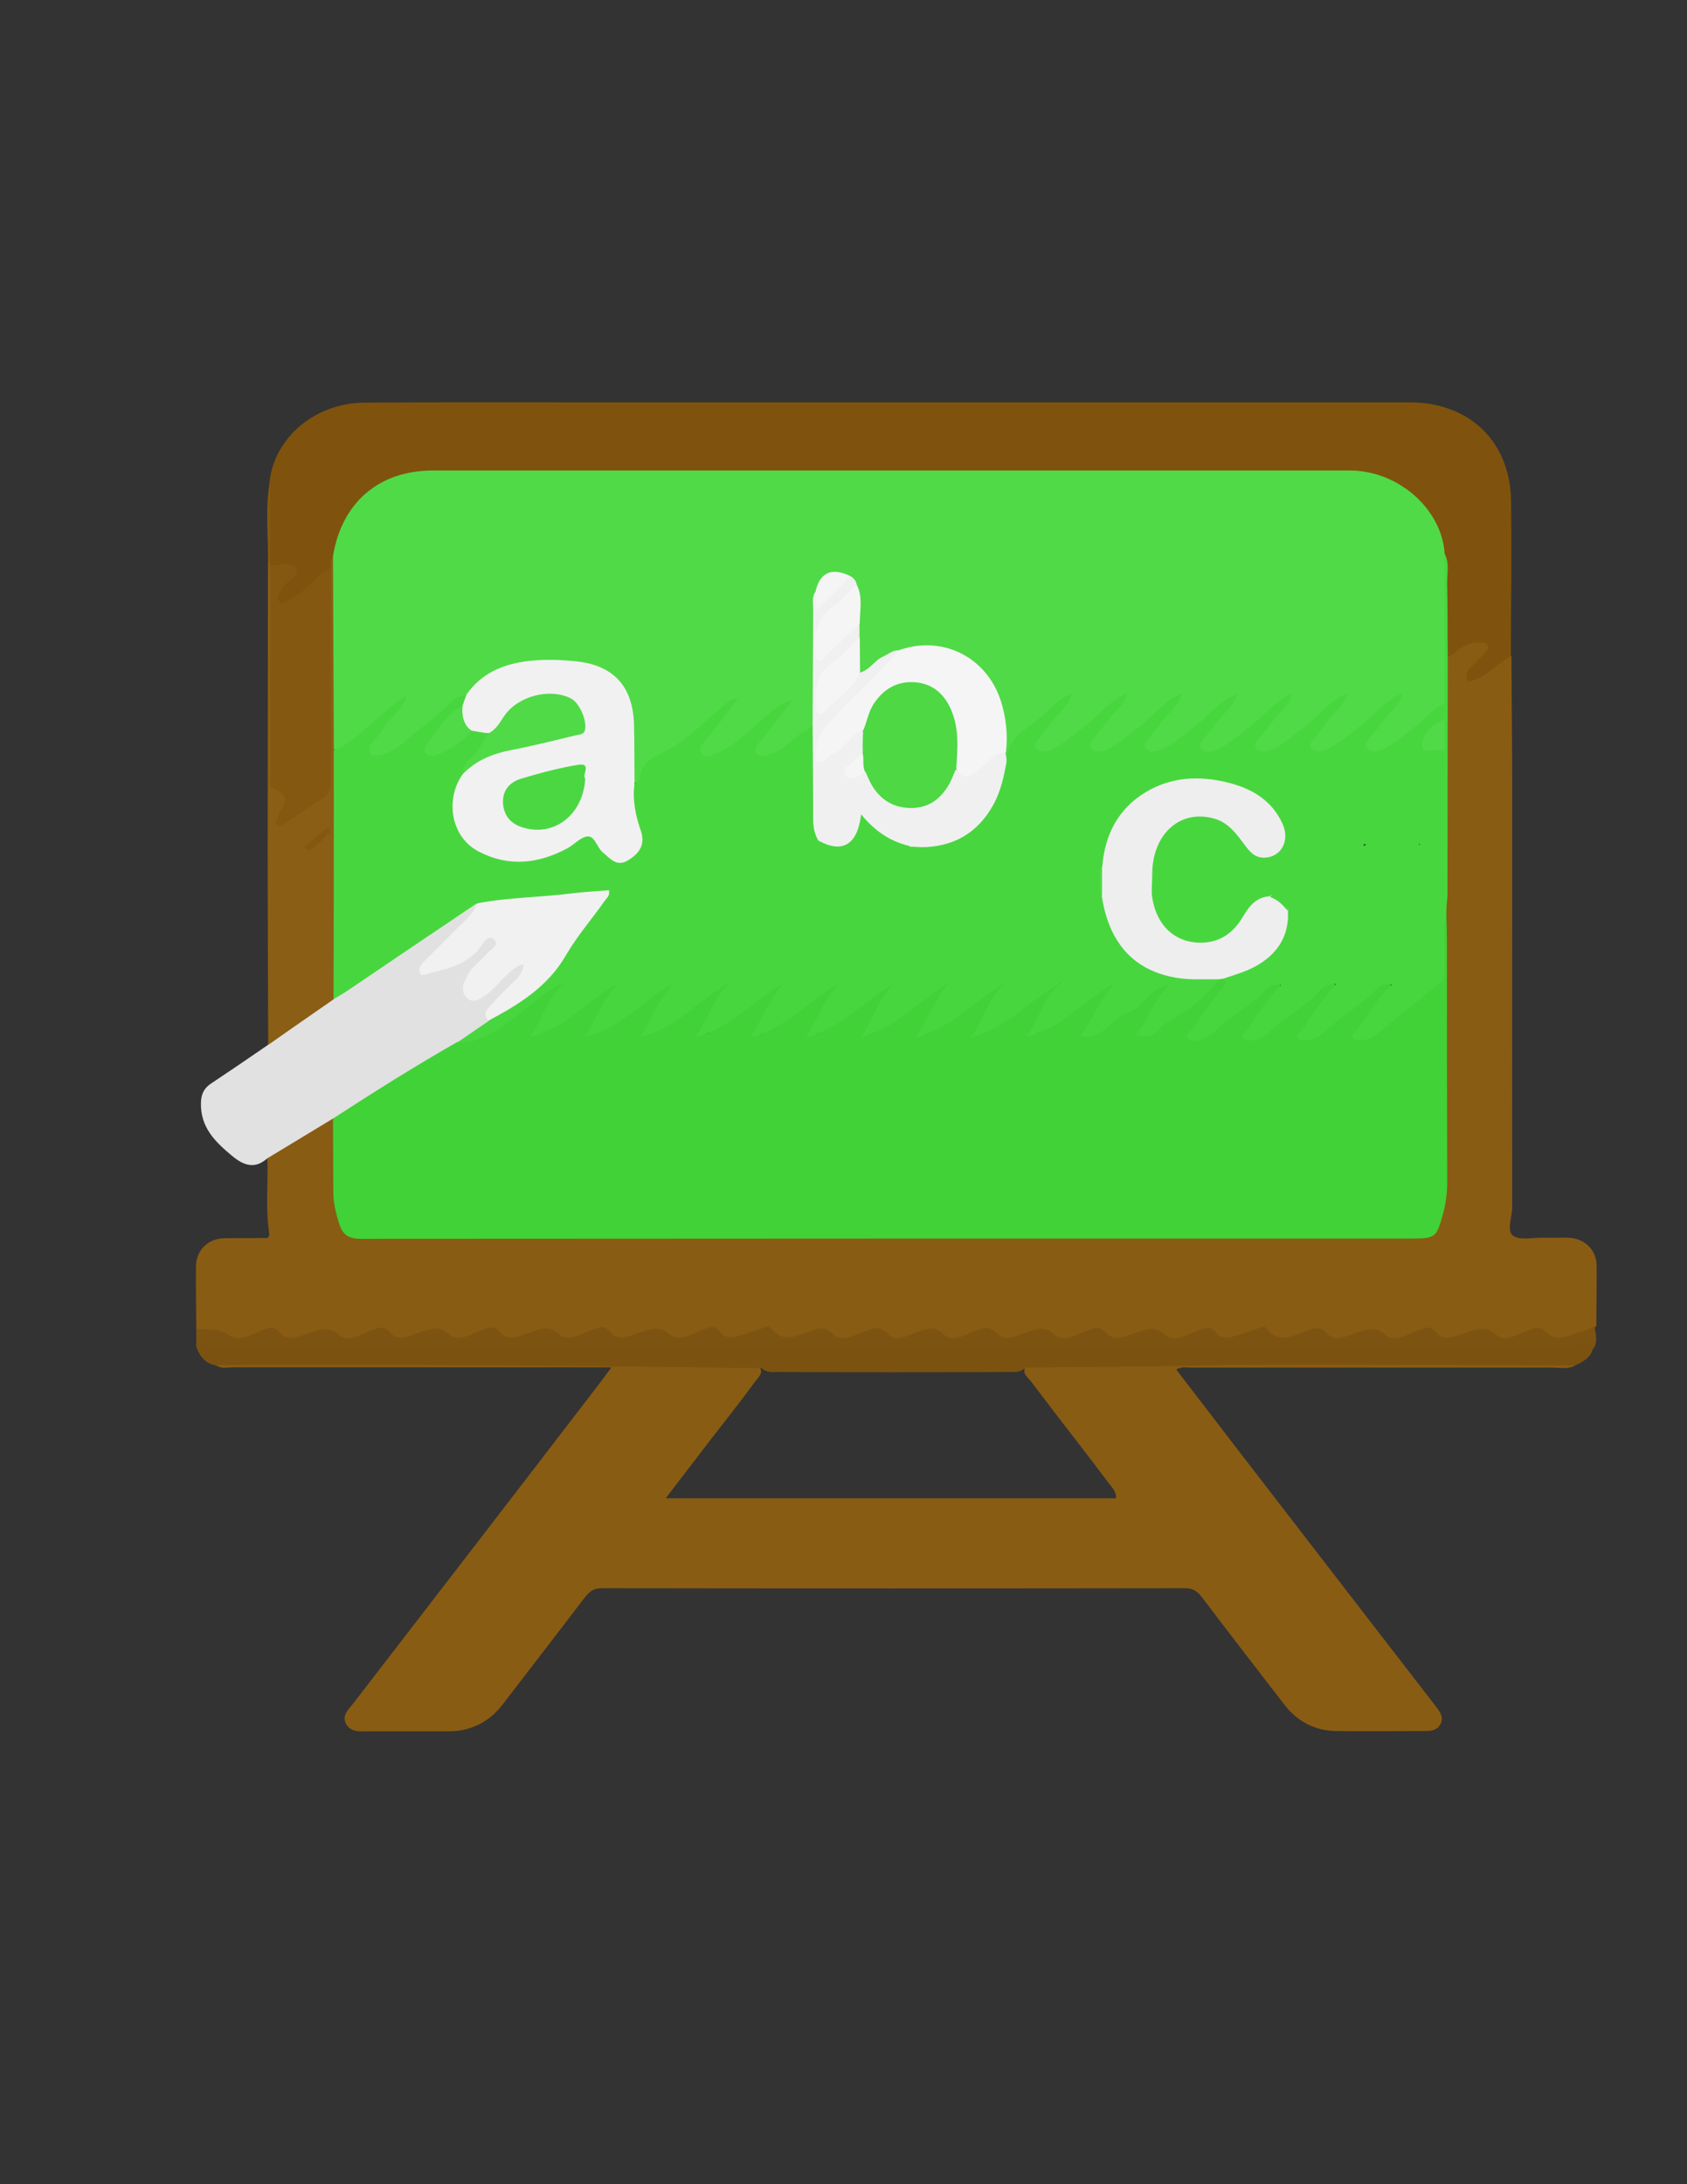 <?xml version="1.0" encoding="utf-8"?>
<!-- Generator: Adobe Illustrator 19.0.0, SVG Export Plug-In . SVG Version: 6.00 Build 0)  -->
<svg version="1.1" id="Calque_1" xmlns="http://www.w3.org/2000/svg" xmlns:xlink="http://www.w3.org/1999/xlink" x="0px" y="0px"
	 viewBox="0 0 612 792" style="enable-background:new 0 0 612 792;" xml:space="preserve">
<rect x="0" y="0" width="612" height="792" fill="#333333" stroke="none"/>
<style type="text/css">
	.st0{fill:#895C13;}
	.st1{fill:#7F530D;}
	.st2{fill:#E0E1E0;}
	.st3{fill:#7B5210;}
	.st4{fill:#7D5312;}
	.st5{fill:#8B5E15;}
	.st6{fill:#855811;}
	.st7{fill:#40D237;}
	.st8{fill:#48D63F;}
	.st9{fill:#50DA47;}
	.st10{fill:#F1F1F1;}
	.st11{fill:#EEEEEE;}
	.st12{fill:#F0F0F0;}
	.st13{fill:#F5F5F5;}
	.st14{fill:#4BD742;}
	.st15{fill:#4DD844;}
</style>
<g>
	<path class="st0" d="M71.2,482c0-7.6-0.2-15.3-0.1-22.9c0.1-5.8,4.3-9.9,10.1-10.1c4.6-0.1,9.3,0,13.9-0.1c1.4,0,2.9,0.5,2.5-2.2
		c-1.3-8.9-0.3-17.9-0.6-26.8c0.3-1.6,1.6-2.5,2.8-3.3c5.5-3.4,10.9-6.9,16.6-10.1c2-1.1,4.3-2.6,5.7,0.9c1,7.6,0.3,15.3,0.5,23
		c0.1,3.9,0.5,7.6,1.7,11.3c1.1,3.6,3.3,5.6,7.3,5.5c1.8,0,3.7,0,5.5,0c124,0,248,0,371.9,0c10.6,0,11.7-0.9,13.7-11.4
		c0.4-2.1,0.7-4.3,0.7-6.5c-0.1-32.8,0.2-65.7,0.1-98.5c0.3-30.4-0.2-60.8,0.3-91.2c2.2-4.9,6.5-6.9,11.4-7.8
		c1.9-0.4,4.2-0.5,5.3,1.7c0.9,2-0.5,3.4-1.7,4.8c-1.7,2-3.9,3.5-5.3,6.9c3.9-1.1,6.4-2.8,8.8-4.8c1.7-1.4,3.2-3.6,6-2.6
		c0.1,17.5,0.3,34.9,0.3,52.4c0,49.1-0.1,98.2,0,147.4c0,3.6-2.1,8.6,0.2,10.4c2.4,1.9,7.3,0.7,11.1,0.8c3,0.1,6-0.1,9,0
		c5.8,0.2,10.2,4.2,10.3,10c0.1,7.3-0.1,14.6-0.1,22c-5.5,5.1-12.3,6.3-18.6,3c-2.1-1.1-3.8-0.6-5.7,0c-5.1,1.7-10.1,3.6-15.1-0.4
		c-1.6-1.3-3.5,0-5.2,0.5c-4.9,1.6-9.8,3.4-14.7-0.5c-1.8-1.4-3.8,0.1-5.7,0.6c-4.8,1.5-9.5,3.2-14.2-0.6c-1.8-1.5-3.8,0-5.7,0.6
		c-4.8,1.5-9.6,3.3-14.2-0.5c-1.5-1.2-3.2-0.4-4.8,0.2c-5.2,1.7-10.4,3.8-15.6-0.3c-1.4-1.2-3.2,0-4.8,0.5
		c-5.1,1.7-10.1,3.6-15.1-0.4c-1.5-1.2-3.2-0.1-4.8,0.4c-5.1,1.7-10.1,3.7-15.2-0.4c-1.6-1.3-3.5,0-5.2,0.5
		c-4.9,1.6-9.8,3.4-14.7-0.5c-1.8-1.5-3.8,0-5.7,0.6c-4.8,1.5-9.6,3.2-14.2-0.6c-1.5-1.2-3.2-0.3-4.8,0.2
		c-5.2,1.8-10.4,3.8-15.6-0.4c-1.3-1-2.9-0.1-4.3,0.3c-5.2,1.7-10.4,3.9-15.6-0.3c-1.5-1.2-3.2-0.1-4.8,0.4
		c-5.1,1.6-10.1,3.7-15.1-0.4c-1.6-1.3-3.5,0-5.2,0.5c-4.9,1.6-9.8,3.5-14.7-0.5c-1.8-1.5-3.8,0-5.7,0.6c-4.8,1.5-9.6,3.3-14.2-0.6
		c-1.5-1.2-3.2-0.3-4.8,0.2c-5.2,1.7-10.4,3.8-15.6-0.4c-1.4-1.2-3.2,0-4.8,0.5c-5.1,1.7-10.1,3.6-15.1-0.4c-1.6-1.3-3.5,0-5.2,0.6
		c-4.9,1.6-9.8,3.4-14.7-0.5c-1.6-1.3-3.5,0-5.2,0.5c-4.9,1.6-9.9,3.5-14.7-0.5c-1.3-1.1-2.9-0.4-4.3,0.1
		c-5.4,1.8-10.7,4.1-16.1-0.3c-1.3-1-2.9-0.1-4.3,0.4c-5.2,1.7-10.4,3.9-15.6-0.3c-1.4-1.2-3.2,0-4.8,0.5
		c-5.1,1.6-10.1,3.7-15.1-0.4c-1.6-1.3-3.5,0-5.2,0.5c-4.9,1.5-9.9,3.6-14.6-0.5c-1.3-1.1-2.9-0.4-4.3,0.1
		c-5.4,1.8-10.7,4.1-16.1-0.2c-1.6-1.3-3.5,0.2-5.2,0.7c-5,1.6-9.8,3.2-14.7-0.5C77,482,73.5,484.3,71.2,482z"/>
	<path class="st0" d="M571.3,495.2c-2.7,1.4-5.6,0.7-8.3,0.7c-43.7,0-87.3,0-131,0c-1.6,0-3.3-0.5-5.3,0.7
		c7.5,9.7,14.8,19.3,22.2,28.9c23.8,30.9,47.6,61.7,71.4,92.5c1.6,2.1,3.7,4.3,2.3,7.1c-1.4,2.8-4.4,2.6-7.1,2.6
		c-10.2,0-20.3,0.1-30.5,0c-7.8-0.1-14.2-3.3-19-9.5c-10.1-13.1-20.2-26.1-30.1-39.2c-1.7-2.2-3.3-3.1-6.2-3.1
		c-70.5,0.1-141,0.1-211.5,0c-3,0-4.5,1.4-6.1,3.4c-9.9,13-19.9,25.9-29.8,38.8c-5,6.5-11.7,9.7-19.8,9.7c-9.7,0-19.3,0-29,0
		c-3,0-6.3,0.4-8-2.8c-1.6-3.1,1.1-5.3,2.7-7.4c29.7-38.5,59.4-77,89-115.6c1.4-1.8,2.7-3.6,4.6-6.2c-2.4,0-4,0-5.6,0
		c-44,0-88,0-132,0c-1.9,0-4,0.6-5.8-0.7c1.7-2.1,4.2-1.8,6.5-1.8c44.1-0.1,88.2-0.6,132.3,0.2c17.1,0.3,34.3,0.4,51.4,0.7
		c2,0,4-0.1,5.9,0.6c3.3,2.4,0.7,4.5-0.6,6.2c-5.3,7.3-10.9,14.3-16.4,21.4c-5,6.6-10.1,13.1-16,20.9c55.3,0,109.3,0,163.4,0
		c0-2.8-1.6-4-2.6-5.4c-9.3-12.4-18.9-24.5-28.2-36.9c-1.2-1.6-4.2-3.5-1.3-6.2c1.9-0.8,3.9-0.7,5.9-0.7c61.3-1.3,122.6-1,183.9-1
		C565.7,493.4,568.9,492.7,571.3,495.2z"/>
	<path class="st1" d="M548.1,238c-5.4,2.7-9.1,8.2-15.6,9.2c-1.1-2.3-0.2-4.1,1.5-5.7c1.7-1.6,3.3-3.3,4.9-4.9
		c0.7-0.7,1.3-1.6,0.8-2.6c-0.5-1.1-1.6-0.9-2.6-1c-3.2-0.4-5.8,1.2-8.3,2.8c-1.2,0.8-2.1,2.2-3.8,2.2c-1.8-1.7-1.4-4-1.4-6.1
		c-0.1-8.1,0-16.2,0-24.3c0-2.2,0-4.3-0.7-6.4c-3.6-18.3-16.2-28.7-34.8-28.7c-109.3,0-218.7,0.2-328-0.2
		c-18.4-0.1-33.7,9.9-37.8,28.6c-0.5,1.6-1,3.2-1.6,4.7c-4.6,4.8-9.4,9.4-15.2,12.8c-1.6,0.9-3.4,1.9-5.1,0.2
		c-1.7-1.7-0.3-3.4,0.4-5.1c1-2.5,4.9-4,4.2-6.3c-0.7-2.4-4.6-0.3-6.7-1.8c-0.4-0.3-0.7-0.7-0.9-1.2c0-0.6,0-1.1,0-1.7
		c0.3-9.3-0.5-18.6,0.4-27.9c1.8-16,16.6-28.5,34.4-28.6c28-0.2,56-0.1,83.9-0.1c98.4,0,196.9,0,295.3,0c21.9,0,36.8,14.5,36.8,36.5
		C548.4,201.1,548.2,219.5,548.1,238z"/>
	<path class="st2" d="M120.8,405.6c-7.9,4.8-15.9,9.6-23.8,14.4c-4.4,3.9-8.3,2.8-12.6-0.7c-6.3-5.2-11.8-10.5-11.5-19.6
		c0.1-3.2,1.3-5.3,3.8-6.9c6.9-4.6,13.7-9.2,20.5-13.9c0.7-2,2.4-3.1,4-4.2c6.6-4.3,12.9-9.1,19.5-13.4c15.5-10.2,30.5-21,46-31.2
		c1.8-1.2,3.5-3.3,6.2-2.3c1.1,2.8-1,4.3-2.5,6c-4.2,4.5-8.7,8.7-13,13.1c-1.3,1.3-2.7,2.4-3.7,4.9c6.5-1.2,12.4-1.9,16.9-6.6
		c1.7-1.8,3.4-3.7,5.5-5.1c1.2-0.8,2.5-1.2,3.7-0.1c1.4,1.2,0.9,2.7,0,4.1c-1.5,2.2-3.6,3.9-5.4,5.8c-1.9,1.9-3.7,3.9-4.6,6.5
		c-0.6,1.6-0.9,3.3,0.8,4.5c1.5,1.1,2.9,0.2,4.2-0.5c1.4-0.9,2.7-2,3.8-3.2c1.8-1.7,3.4-3.7,5.4-5.2c1.7-1.4,4-4.2,5.8-2.4
		c2.4,2.3-0.3,4.8-2,6.8c-2.3,2.6-4.9,5-7.3,7.5c-1.8,1.8-3.2,3.8-3.1,6.6c-2.6,4.4-7.5,5.7-11.3,8.6c-13.7,8-26.9,16.7-40.6,24.9
		C124.2,404.6,122.8,405.9,120.8,405.6z"/>
	<path class="st3" d="M276.2,496.1c-0.2,0-0.3,0-0.5,0c-64.8-0.9-129.7-1.4-194.6-1.1c-0.8,0-1.7,0.1-2.5,0.2
		c-4.2-0.7-6.3-3.5-7.5-7.2c1.2-2.3,3.3-2.1,5.2-1.6c4.3,1.1,8.6,1,12.9,1c135.1,0,270.2,0,405.3,0c20.2,0,40.3-0.1,60.5,0
		c6,0,12,0.2,17.9-1.1c2-0.4,5.4-1.7,5,2.8c-1,3.4-3.8,4.8-6.7,6.1c-9.7-0.1-19.3-0.2-29-0.2c-37,0-74-0.6-110.9,0.2
		c-19.8,0.5-39.6,0.4-59.3,0.7c-1.7,1.8-3.9,1.6-6.1,1.6c-27.9,0.1-55.8,0.1-83.6,0C280.2,497.6,278,497.7,276.2,496.1z"/>
	<path class="st4" d="M578,489.1c-0.6-2.9-2.4-2.1-4.2-1.5c-4.2,1.4-8.5,1.5-12.8,1.5c-157.9,0-315.9,0-473.8,0
		c-4.2,0-8.4,0.4-12.2-1.6c-1.4-0.7-2.6-0.1-3.8,0.5c0-2,0-4,0-6c4.1,0.2,7.9-0.6,11.9,2.2c3.7,2.6,8.3-0.5,12.3-2
		c2.4-0.9,3.9-1.5,6,1c3.1,3.7,7.2,1.2,10.7,0.2c3.9-1.1,6.9-2.9,11,0.7c3.4,2.9,8.2-0.5,12.2-1.9c2.3-0.8,3.9-1.6,6,0.8
		c3.3,3.9,7.5,1.2,11.1,0.1c3.7-1.1,6.6-2.7,10.6,0.8c3.4,3,8.2-0.4,12.2-1.8c2.6-0.9,4.2-1.4,6.4,1.1c3.2,3.5,7.2,0.9,10.7-0.1
		c3.7-1,6.5-3,10.6,0.7c3.3,3.1,8.2-0.4,12.2-1.7c2.5-0.9,4.2-1.7,6.4,1c2.9,3.5,6.9,1.2,10.2,0.2c4-1.2,7.1-3,11.5,0.7
		c3.3,2.7,8.2-0.5,12.2-2c2.4-0.9,4.1-1.5,6,1.1c1.3,1.9,3.7,2.1,5.9,1.5c3-0.9,6-1.9,9-2.9c1.1-0.4,2.5-1.3,3.2-0.3
		c4.4,6,9.6,2.8,14.4,1.3c3.1-1,5.1-2.1,8.2,1c3.4,3.4,7.9,0.2,11.7-1c3.1-1,5.2-2.3,8.2,0.9c3.2,3.4,7.6,0.4,11.2-0.8
		c3.4-1.1,5.8-2.1,9.1,1c3.4,3.2,8,0,11.8-1.3c3-1,5-1.9,7.7,1.1c2.9,3.2,6.9,0.6,10.3-0.4c3.7-1.1,6.5-2.9,10.6,0.8
		c3.4,3.1,8.2-0.4,12.2-1.7c2.6-0.9,4.1-1.5,6.4,1c3.4,3.7,7.5,0.8,11.2-0.2c3.5-1,6.3-2.7,10.1,0.9c3.4,3.1,8.2-0.3,12.2-1.6
		c2.5-0.8,4.4-2,6.4,0.9c1.3,1.9,3.7,2.1,5.9,1.4c3-0.9,6-1.9,9-2.9c1.1-0.4,2.5-1.3,3.2-0.3c4.8,6.5,10.3,2.4,15.3,0.8
		c2.8-0.8,4.5-1.5,6.8,1.2c3,3.3,6.9,0.9,10.3-0.1c3.9-1.2,6.9-2.9,11,0.7c3.4,2.9,8.2-0.5,12.2-1.9c2.3-0.8,4-1.7,6,0.9
		c2.7,3.6,6.5,1.4,9.7,0.6c4.2-1.1,7.7-3.8,12.5,0.5c2.9,2.6,7.9-0.5,11.7-2c2.6-1,4.1-1.2,6.4,1.1c3.7,3.7,8.1,0.6,12.2-0.3
		c1.7-0.4,3.4-1.3,5.1-2C578.8,483.7,579.8,486.5,578,489.1z"/>
	<path class="st5" d="M121.1,362.3c-7.9,5.5-15.9,11-23.8,16.6c-0.1-24.1-0.2-48.3-0.2-72.4c0-34.1,0.1-68.3,0.1-102.4
		c0.3-0.4,0.5-0.5,0.8,0c0,0.3,0,0.7,0,1c1.9,2.3,1.5,5,1.5,7.7c0,21.8,0,43.6,0,65.4c0,3.5,0.4,6.5,3.5,8.8
		c3.7,2.8,0.2,6.1-0.3,10.3c5.6-3.3,10.5-6.3,14.6-10.3c1.8-1.7,1.2-4.4,1.2-6.7c0-22,0-44,0-65.9c0-2.8-0.3-5.7,1.5-8.2
		c0.1-1.4-0.4-2.9,0.8-4c1.9,1.6,1.8,3.8,1.8,5.9c0,21.3,0.2,42.7-0.1,64c0.3,28.2,0.1,56.4,0.1,84.7
		C122.6,358.7,122.3,360.6,121.1,362.3z"/>
	<path class="st6" d="M98,204c-0.3,0-0.5,0-0.8,0c0.2-9.7-1.1-19.5,0.7-29.2C97.9,184.5,98,194.3,98,204z"/>
	<path class="st7" d="M120.8,405.6c14.8-9.6,29.7-19,45-27.7c11.3-2.1,19.6-9.5,28.2-16.2c2.1-1.6,4-3.5,6.2-5.1
		c1.4-0.9,3-2.2,4.5-0.7c1.5,1.5,0.2,3.4-1,4.4c-4.4,3.8-6.2,9.3-9.2,14c1.1,0.7,2.2,0.3,2.8-0.4c5.9-5.4,13.8-8.2,19.1-14.4
		c1.2-1.4,2.7-2.4,4.4-3.3c1.3-0.7,2.9-1.5,4.1-0.1c1,1.2,0.2,2.8-0.7,3.6c-4.4,4-6.7,9.4-9.5,14.7c1,0.7,2.1,0.2,2.8-0.5
		c5.7-5.4,13.5-8,18.7-14.1c1.5-1.8,3.5-3.1,5.6-4.1c1-0.4,2-0.6,2.8,0.2c1.1,1,0.4,2.1,0,3.2c-0.2,0.5-0.4,0.9-0.8,1.2
		c-4.6,3.7-6.2,9.3-9.2,14c1.1,0.7,2.2,0.3,2.8-0.3c5.9-5.4,13.8-8.2,19.1-14.4c1.2-1.4,2.7-2.4,4.4-3.3c1.3-0.7,2.9-1.5,4.1,0
		c1,1.2,0.2,2.8-0.7,3.6c-4.5,4-6.6,9.5-9.6,14.6c1.1,0.8,2.3,0.2,3-0.5c5.8-5.3,13.5-8,18.7-14.1c1.1-1.3,2.5-2.3,3.9-3.1
		c1.4-0.9,3.2-2.1,4.5-0.7c1.6,1.7,0.1,3.7-1.2,4.7c-4.5,3.6-5.8,9.3-9.1,13.7c1.2,0.8,2.4,0.2,3.1-0.5c5.8-5.3,13.5-8.1,18.7-14.1
		c1.3-1.5,3-2.7,4.7-3.6c1.2-0.6,2.6-1.3,3.7-0.2c1.4,1.4,0.4,3.1-0.6,4c-4.6,4.1-6.5,9.8-9.8,14.7c1.3,0.4,2.5,0,3.3-0.7
		c5.6-5.2,13.2-7.9,18.3-13.8c1.5-1.8,3.4-3.2,5.6-4.2c1.1-0.5,2.3-0.9,3.3,0.1c1.1,1,0.3,2.2-0.1,3.2c-0.2,0.5-0.4,0.9-0.8,1.2
		c-4.6,3.7-6.1,9.3-9.3,13.9c1.2,0.7,2.2,0.3,2.8-0.3c5.8-5.3,13.5-8,18.7-14.1c1.2-1.4,2.7-2.5,4.3-3.4c1.4-0.8,3.2-1.9,4.5-0.3
		c1.1,1.4,0.1,3.1-1,4c-4.4,3.8-6.3,9.2-9.3,14.1c1.2,0.9,2.3,0.2,3-0.5c5.9-5.4,13.8-8.2,19-14.5c1.4-1.6,3.3-2.9,5.3-3.7
		c1-0.4,2-0.5,2.8,0.3c0.8,0.8,0.3,1.9,0,2.8c-0.3,0.6-0.6,1.3-1.1,1.7c-4.7,3.6-6,9.4-9.3,13.9c1.5,0.5,2.6,0.1,3.4-0.7
		c5.8-5.3,13.4-8.2,18.7-14.1c2-2.2,5.3-5.9,7.8-3.5c2.9,2.8-1.5,5.3-3.5,7.4c-3.1,3.2-3.3,7.9-6.7,10.9c1.6,0.6,2.8,0.2,3.6-0.6
		c5.8-5.3,13.5-8,18.7-14.1c1.5-1.8,3.5-3.1,5.7-4c1-0.4,2-0.5,2.8,0.3c0.8,0.8,0.3,1.9,0,2.8c-0.2,0.5-0.4,1-0.8,1.3
		c-4.7,3.8-6.4,9.6-9.6,14.4c1.2,0.6,2.4,0.1,3.2-0.6c5.8-5.3,13.5-8,18.7-14.1c1.2-1.4,2.7-2.5,4.4-3.2c1.2-0.5,2.6-1.4,3.6,0.1
		c0.9,1.3,0.5,2.8-0.5,3.6c-4.4,3.8-6.2,9.3-9,14.4c10-5.3,19-12.1,27.2-20c0.7-0.3,1.4-0.4,2.1-0.3c3.6,2.8,0.4,5-1.1,6.5
		c-4.1,4.2-6.5,9.6-10.5,14.4c3.3,0.8,5.3-0.5,7.1-2.2c5.7-5.4,12.8-8.9,18.2-14.8c1.5-1.6,4.1-3.8,6-1.9c2,2-0.4,4.4-2,5.9
		c-3.8,3.6-5.5,8.7-9.4,13c3.3,0.6,5.4-0.5,7.2-2.2c5.7-5.4,12.8-8.9,18.2-14.8c1.5-1.6,4.3-3.8,6-2c2.2,2.2-0.6,4.6-2.2,6.3
		c-3.7,3.7-5.5,8.5-8.9,12.6c3,1,5-0.3,6.7-1.9c5.6-5.5,12.9-8.9,18.2-14.8c1.6-1.7,4.4-4.2,6.4-2c2,2.2-0.8,4.6-2.5,6.2
		c-3.6,3.6-5.3,8.4-8.8,12.5c3,0.8,5-0.3,6.7-1.9c6.5-5.8,13.8-10.3,20.2-16.3c2.1-2,3.4-3.9,3.3-6.8c-0.1-4.8-0.1-9.7,0-14.5
		c0.1-1.6-0.7-3.8,1.8-4.5c0.1,3.5,0.2,7,0.2,10.5c0,29,0,58,0.1,87c0,3.9-0.5,7.6-1.5,11.3c-2.4,8.8-2.8,9-11.8,9
		c-127,0-253.9,0-380.9,0.1c-4.3,0-6.5-1.5-7.7-5.3c-1.2-3.8-2.2-7.6-2.2-11.7C120.9,423.3,120.8,414.5,120.8,405.6z"/>
	<path class="st8" d="M524.7,331.2c-1.5,6.7-0.2,13.5-0.7,20.3c-0.1,1.6,0.4,3.3-1.2,4.6c-8.1,6.5-16.2,13.1-24.3,19.6
		c-1.2,0.9-2.6,1.5-4.2,1.3c-1.2-0.1-3,0.7-3.6-0.8c-0.7-1.5,1.1-2.2,1.9-3.2c3.9-5.2,7-11,12.3-15.9c-2.9-0.7-4.3,0.3-5.2,1.2
		c-5.4,6-12.6,9.7-18.5,15.1c-1.5,1.4-2.9,2.9-4.9,3.3c-1.9,0.4-4.4,1.2-5.5-0.5c-1-1.6,1.6-2.5,2.4-3.8c3.1-5.4,7.1-10.2,11.5-15.6
		c-2.7-0.1-4.4,0.7-5.3,1.8c-5.3,6.2-12.7,9.6-18.4,15.1c-1.2,1.1-2.5,2.2-4,2.8c-2,0.8-4.8,1.4-6-0.2c-1.2-1.7,1.8-2.7,2.6-4.2
		c2.9-5.3,6.8-10,11.1-14.9c-2.7-0.8-4.3,0.3-5.2,1.3c-5.3,6.1-12.7,9.6-18.5,15.1c-1.2,1.1-2.5,2.2-4,2.9c-2,0.9-4.8,1.5-6.1-0.1
		c-1.3-1.7,1.7-2.7,2.5-4.2c2.9-5.3,6.8-9.7,10.5-14.4c0.8-1,1.4-1.9-0.1-2.8c0.5-2.3,2.7-2.2,4.3-2.7c4.3-1.5,8.4-3.4,11.7-6.5
		c4.6-4.2,6.5-9.5,6-15.7c0.4-4.9,2.9-8.2,7.3-10.5c5.3-2.8,9.8-6.8,14.2-10.9c2-1.8,4.8-4.9,7.2-2.5c2.2,2.3-1.2,4.6-2.8,6.5
		c-2.7,3-4.9,6.2-6.3,11.1c7.6-3.5,13.6-7.6,19.1-12.6c1.9-1.7,3.6-3.5,5.8-4.7c1.4-0.8,3.1-1.9,4.5-0.2c1.1,1.4,0,2.9-0.9,4
		c-2.1,2.7-4.8,5.1-6.4,8.3c-0.7,1.3-1.4,2.6-1.6,5.5c5.8-3.5,11.1-6.3,15.8-10.1c1.4-1.1,1.1-3.1,1.1-4.7c0-12.6,0.1-25.3-0.1-37.9
		c-0.1-3.4-0.1-6.8,0-10.3c-0.2-2.2,0.1-4.3,0-6.5c-0.3-16-0.1-32-0.1-48c0-2,0-4,1.6-5.6c1.7,3.5,0.7,7.2,0.8,10.8
		c0.2,8.8,0.1,17.6,0.2,26.4c0,28.9-0.1,57.8-0.1,86.7C524.9,326.9,524.7,329,524.7,331.2z"/>
	<path class="st9" d="M524.1,200.9c0,18-0.1,36.1-0.1,54.1c-5.6,6.3-12.2,11.3-19,16.1c-0.7,0.5-1.4,0.9-2.2,1.2
		c-2.6,0.9-5.6,1.9-7.5-0.3c-2.2-2.4,0.4-4.7,1.7-6.6c2.8-3.9,6.1-7.5,9.1-11.3c-6.5,5-12.3,10.9-19,15.6c-2.6,1.8-5.3,3.6-8.7,3.4
		c-3.8-0.2-4.9-1.8-3-5.2c2.9-5.1,7.2-9.1,11.4-14.4c-5.1,3.6-8.8,7.7-13,11c-3.1,2.5-6.2,5-9.6,7.1c-1.7,1.1-3.7,1.6-5.7,1.5
		c-3.8-0.2-4.9-1.8-3-5.2c2.9-5.1,7.3-9.1,11.4-14.5c-7,5.5-12.6,11.2-19.1,15.9c-2.7,1.9-5.4,3.9-9,3.8c-4.1-0.1-5.2-1.8-3.1-5.4
		c2.9-5,7.2-8.9,11.4-14.5c-7.1,5.8-12.8,11.5-19.3,16.1c-2.4,1.7-4.8,3.6-8,3.8c-1.7,0.1-3.5,0.3-4.6-1.2c-1.2-1.6-0.1-3.2,0.8-4.6
		c3-4.7,6.9-8.5,10.2-13c-6.3,4.8-11.9,10.5-18.4,15.1c-2.4,1.7-4.8,3.6-8,3.7c-1.7,0.1-3.5,0.3-4.6-1.3c-1.1-1.6,0-3.2,0.9-4.6
		c3.1-4.7,7-8.7,11.3-14c-7.3,5.8-13,11.6-19.7,16.3c-2.5,1.7-4.9,3.6-8.1,3.6c-1.7,0-3.5,0.2-4.5-1.5c-0.8-1.5,0.1-2.9,0.9-4.2
		c3-4.8,7.1-8.7,11.2-14.1c-6.6,5.3-11.9,10.6-17.9,15c-1.5,1.1-1.5,2.8-1.8,4.5c-0.2,1.4,0.1,3.6-2.6,2.9c-0.6-0.9-0.8-1.8-0.9-2.9
		c-0.2-5,0.2-9.9-1.1-14.8c-4.7-17.9-18.4-26-36.3-21.2c-3.8,1-6.8,3.4-9.8,5.8c-1.6,1.3-3.3,3.3-5.4,0.6c-1.2-3.9-0.4-8-0.6-12
		c-0.2-1.7,0.1-3.4,0-5.1c-0.1-4.2,0.4-8.5-0.4-12.7c-0.5-1.6-1.2-3-2.7-3.8c-6.3-2.3-8.7-0.7-10.8,6.9c-0.4,13.1,0,26.2-0.2,39.2
		c0,1.8,0.1,3.6-0.2,5.4c-4.3,6.3-10.4,10.5-17.4,13.4c-1.7,0.7-3.8,0.8-5.1-0.9c-1.4-1.9-0.5-3.8,0.7-5.5c3.1-4.3,6.3-8.6,9.9-12.5
		c-5.9,4.8-11.5,9.8-17.5,14.4c-2.5,2-5.1,3.8-8.2,4.5c-1.8,0.4-3.8,0.7-5-1.1c-1.2-1.7-0.5-3.5,0.6-5.1c3.1-4.4,6.2-8.6,9.9-12.5
		c-5.7,4.5-11.1,9.4-16.9,13.9c-1.6,1.2-3,2.7-4.9,3.4c-4.3,1.5-8.3,3-9.1,8.5c-0.2,1.5-1.8,3.4-4.1,1.7c-1.4-3.9-0.6-7.9-0.7-11.9
		c-0.2-4.6,0.1-9.3-0.8-13.9c-1.6-8.6-6.7-13.5-14.9-15.5c-8.5-2-17.1-2.2-25.7-0.3c-6.9,1.5-12.6,5.1-17.2,10.4
		c-8.9,4.2-14.9,12.1-22.8,17.6c-2.7,1.9-5.3,4.1-8.6,4.8c-1.8,0.4-3.8,0.7-5-1.1c-1.2-1.7-0.4-3.5,0.7-5.1
		c3.2-4.5,6.5-8.8,10.3-12.9c-5.9,4.7-11.4,9.9-17.5,14.3c-1.8,1.3-3.4,3.5-6.1,1.9c-0.1-23.3-0.2-46.7-0.3-70
		c3.2-19.4,16.7-31,36.2-31c111.1,0,222.3,0,333.4,0C507.6,171,523.1,184.7,524.1,200.9z"/>
	<path class="st6" d="M120,206c0,25.7,0,51.3,0.1,77c0,3.3-0.7,5.4-3.9,7.1c-4.5,2.4-8.5,5.8-12.8,8.6c-0.8,0.5-1.8,1.3-2.7,0.6
		c-1-0.7-0.4-1.8,0-2.7c0.3-0.8,0.3-1.7,0.8-2.3c2.5-3.4,3.2-6.2-1.8-8.1c-2.4-0.9-1.6-3.4-1.6-5.3c0-25.3,0-50.7,0-76
		c3.2,0.5,7.8-1.7,9.3,1.1c1.6,3-3.6,4.5-4.9,7.2c-0.7,1.5-2.9,3.2-1.3,4.8c1.6,1.7,3.3-0.5,4.8-1.2
		C111.3,214.3,114.5,208.6,120,206z"/>
	<path class="st8" d="M121.1,272c6.7-2.5,11.3-7.9,16.6-12.3c2.9-2.4,5.6-5.1,9.7-7.2c-1.4,5.6-6.4,7.7-8.5,11.9
		c-0.9,1.7-2.3,3.2-3.6,4.7c-1.1,1.2-1.9,2.6-0.9,4c1,1.4,2.7,0.8,4.2,0.5c5.2-1.4,8.7-5.4,12.7-8.5c4.5-3.4,8.6-7.2,12.9-10.9
		c1.4-1.2,3-2.2,4.9-2.2c0.5,1.5,0,2.8-0.6,4.1c-4.3,3.6-8.1,7.7-11.2,12.4c-0.7,1-2.2,2.1-1,3.4c1,1.1,2.5,0.2,3.7-0.2
		c4.2-1.6,7.1-5.4,11.1-7.2c2-0.1,3.9,0,5.7,1.1c1,4.1-2.2,6.2-4.2,8.8c-1.5,1.9-3.4,3.6-3.8,6.2c-10.3,19.1,4.5,31.2,19.9,30.2
		c7.1-0.5,13.3-2.3,19.2-6c5.5-3.4,5.7-3.3,9.9,1.4c2.5,2.8,4.8,6.5,9.5,4.4c4-1.8,4.6-5.1,3.3-11.2c-1.1-5-3.7-10.1-0.4-15.3
		c0.6-0.5,1.8-1,1.8-1.6c0.5-6.9,6-8.2,10.9-11c7.9-4.4,14.1-11.4,21.2-17c0.9-0.7,1.6-1.7,3.5-0.8c-4,5.1-7.9,10.1-11.8,15
		c-1.1,1.3-2.5,2.7-1.4,4.4c1.3,1.8,3.3,1,5,0.3c7.4-3,12.6-8.9,18.6-13.8c2.9-2.4,5.5-5,9.6-5.8c-3.9,5-7.8,10-11.7,14.9
		c-1.1,1.3-2.5,2.7-1.4,4.3c1.3,1.9,3.2,0.9,5,0.4c4.7-1.2,7.5-5.3,11.5-7.7c1.4-0.9,2.8-1.8,4.2-2.7c1.6,1.4,1.4,3.3,1.4,5.1
		c-0.3,9.6,0.5,19.2,0.2,28.8c-0.1,2.2,0.5,4.3,0.9,6.4c0.1,4.7-3.7,7.2-6.1,10.5c-1.6,2.2-5.4,4.3-3.4,6.8c1.5,1.9,4.6-1.3,7-2.2
		c6-2.3,9-8.3,14.2-11.6c2.1-1.3,4.4-4.7,6.7-2.6c2.8,2.6-1,4.9-2.4,7.1c-1.3,2.1-3.5,3.6-4.8,5.7c-0.7,1.1-2,2.3-1.1,3.6
		c1,1.3,2.5,0.3,3.6-0.2c3.9-1.9,7.5-4.3,10.6-7.3c2.6-2.5,5.2-5.2,8.4-6.9c1.2-0.3,2.4-0.2,3.5,0.4c1.7,1.8,0.5,3.4-0.4,4.9
		c-0.8,1.3-2,2.2-2.9,3.4c-1.3,1.8-4.4,3.7-2.6,5.7c1.6,1.8,4.2-0.7,6.2-1.8c5.7-3.2,9.9-8.4,15.2-12.1c2.2-1.6,4.8-5,7.2-2.7
		c2.5,2.4-1.4,4.8-2.7,7.1c-0.8,1.4-2.2,2.5-3.2,3.8c-1.4,1.7-4.4,3.7-2.6,5.7c1.6,1.8,4.2-0.6,6.2-1.8c3.1-1.9,6-4.1,8.7-6.7
		c3-2.9,6.3-5.5,9.7-7.8c1.3-0.8,2.8-1.7,4.1-0.4c1.4,1.3,0.2,2.8-0.6,4c-1.9,3-4.3,5.5-6.6,8.1c-1.1,1.3-3.1,3-1.6,4.7
		c1.1,1.3,3.1-0.2,4.6-0.9c6.2-3.1,10.7-8.4,16.1-12.6c1.5-1.1,2.8-2.3,4.5-3.2c1.2-0.6,2.6-1.3,3.7-0.2c1.3,1.2,0.3,2.5-0.3,3.6
		c-1.5,2.4-3.2,4.6-5.2,6.7c-1,1.1-2.1,2.1-2.9,3.5c-0.6,1-1.5,2.1-0.5,3.1c0.8,0.8,1.9,0.2,2.8-0.1c1.4-0.5,2.7-1.4,4-2
		c1.6-0.7,3.3-2,5-0.3c1.1,2.1,0.5,4.5,1.4,6.6c0.9,3.7,1.5,7.5,3.2,11c5.6,11.3,14.8,17,27.3,17.7c3.5,0.2,7.3-1.2,10.5,1.4
		c-4,5.3-8.8,9.7-14.5,13.1c-2.6,1.5-5.2,3-7.3,5.1c-3.2,3-3.2,3-8.5,2.1c5-5.5,6.5-13.2,12.5-18.2c-7.2,0.8-9.7,8.3-15.6,10.3
		c-5.9,2.1-8.8,10.1-16.9,8.2c4.8-6.2,7.2-13.7,12.8-19.4c-11.2,6.2-19.5,16.8-32.4,19.7c4.8-6.2,6.2-14.4,12.6-19.5
		c-11.4,6-19.6,16.6-32.6,19.6c4.7-6.2,6.1-14.4,12.5-19.5c-11.4,5.9-19.6,16.5-32.4,19.6c4-6.7,6.8-13.9,12.1-19.9
		c-10.9,6.5-19.4,16.6-32.1,19.9c4.3-6.6,6.4-14.2,12.3-19.7c-11.1,6.3-19.7,16.5-32.2,19.7c4-6.8,6.8-14,12.1-19.8
		c-11.1,6.2-19.4,16.8-32.2,19.7c4.2-6.6,6.8-13.9,12.2-19.7c-11,6.4-19.6,16.5-32.2,19.8c4.2-6.7,6.7-14.1,12.2-19.8
		c-11.1,6.2-19.5,16.7-32.3,19.7c4.3-6.6,6.7-14.1,12.3-19.7c-11.2,6.2-19.5,16.8-32.4,19.7c4.3-6.5,6.6-14.1,12.4-19.7
		c-11.2,6.1-19.4,16.7-32.4,19.7c4.7-6.2,6.1-14.4,12.6-19.3c-4.1,0.7-6.6,3.2-9.5,5.5c-7.5,5.8-14.4,12.6-24,15.3
		c-1.8,0.5-3.6,0.5-5.4,0.5c3.8-2.6,7.6-5.2,11.4-7.8c1.4-3.2,4.7-4.2,7.3-5.6c7.6-4.2,13.7-9.7,18.4-17.1
		c4.9-7.7,10.8-14.6,15.7-22.1c-0.4-1.1-1.2-1-1.8-1c-12.5,1.5-25.1,2.1-37.6,3.6c-2.2,0.3-4.3,0.6-6.4-0.4
		c-15.6,10.5-31.2,21-46.8,31.6c-1.6,1.1-3.4,2.1-5.1,3.1C121.1,332.2,121.1,302.1,121.1,272z"/>
	<path class="st10" d="M172.9,327.6c11.3-2.2,22.8-2.2,34.1-3.6c4.6-0.6,9.3-0.8,13.9-1.2c0.5,2.1-1,3-1.7,4.1
		c-4.6,6.5-9.9,12.6-13.9,19.5c-6.6,11.4-17,17.8-28.1,23.7c-2.6-2.8,0-4.6,1.5-6.3c2.6-3,5.6-5.7,8.4-8.5c1.4-1.4,2.6-3,2.8-5.6
		c-2.7,0.5-4.3,2.2-6,3.8c-2.9,2.7-5.3,5.9-8.8,8.1c-1.8,1.1-3.5,2-5.4,0.5c-2-1.6-2.1-3.7-1.3-5.9c0.9-2.1,1.9-4.3,3.7-5.9
		c1.6-1.5,3.2-2.9,4.6-4.6c1.2-1.5,4.6-2.9,2.6-5c-2.1-2.1-3.9,1.1-4.9,2.6c-5,6.8-12.7,8-20,10c-0.8,0.2-1.7,0.6-2.1-0.5
		c-0.6-1.7,0.3-2.9,1.4-4c5.2-5.2,10.3-10.4,15.5-15.5C170.8,331.7,172.4,330,172.9,327.6z"/>
	<path class="st6" d="M110.4,307.1c2.3-2,4.7-4.1,7.1-6.1c0.6-0.5,1.3-1.2,2.1-0.3c0.2,0.3,0.3,1.2,0.1,1.3
		c-2.8,1.9-4.5,5.5-8.1,6.3C111.2,308,110.8,307.6,110.4,307.1z"/>
	<path class="st11" d="M442,355.1c-5-0.1-10,0.3-14.9-0.5c-15.7-2.5-24.8-12.6-27.4-29.7c-0.5-3.4,0-6.9-1.1-10.2
		c0-20.2,16.8-35.7,39.1-33.8c9.7,0.8,18.6,3.9,25.2,11.6c2.6,3,4.3,6.3,4.3,10.4c0,4-1.8,6.7-5.3,8.3c-3.6,1.7-6.8,0.7-9.6-1.9
		c-1.2-1.2-2.1-2.6-3.1-3.9c-4.3-5.7-9.7-9.3-17.2-7.4c-7.2,1.8-11.5,7.4-12.5,15.7c-0.1,1-0.1,2-0.1,3c-0.1,4.3-0.2,8.6,1.2,12.8
		c3.7,11.4,17.3,14.9,26,6.6c1.9-1.8,3.4-4,4.9-6.2c2.2-3.3,5-5.8,9.3-5.7c3.3,0.5,5.7,2.2,6.4,5.7c0.7,9.8-4.2,17.3-14.4,21.8
		c-2.8,1.2-5.9,2.1-8.8,3.1C443.2,355,442.6,355,442,355.1z"/>
	<path class="st8" d="M418,317c0-14.7,10.3-23.8,22.7-20.1c5,1.5,7.8,5.4,10.7,9.3c1.8,2.4,3.6,4.8,7.1,4.8c6.1,0,9.6-6,6.8-12.2
		c-3.8-8.5-11-12.8-19.7-15c-10.4-2.6-20.5-2.2-29.9,3.4c-10,6-14.9,15.4-15.8,26.9c-0.8,1.2,0.4,2.9-0.9,4
		c-3.1,1.4-6.3,2.9-9.4,4.3c-1.3,0.6-2.6,1-3.6-0.2c-1.2-1.3,0-2.5,0.5-3.6c1.9-4.2,6-6.6,8.3-10.5c0.7-1.1,1.8-2,1.6-4.2
		c-5.2,2.1-8.9,5.7-12.6,9.2c-3.8,3.6-7.9,6.6-12.6,8.8c-1.5,0.7-3.4,2.2-5.1,0.4c-1.8-2.1,0.3-3.9,1.2-5.3c2.3-3.2,5-6.1,7.6-9.2
		c0.8-0.9,1.4-1.8,1.6-3.7c-5.6,1.8-9.2,5.8-13,9.3c-4.2,3.8-8.6,7.3-14,9.2c-1.3,0.5-2.6,0.8-3.6-0.4c-1-1.2,0-2.2,0.4-3.2
		c1.7-4.3,6-6.6,8.2-10.5c0.7-1.2,2.1-2.1,1.7-4.4c-5.2,2.3-9.1,6-13,9.6c-4,3.7-8.3,7.1-13.6,8.9c-1.3,0.4-2.5,1-3.7-0.2
		c-1.2-1.3,0-2.5,0.4-3.6c1-2.6,3.1-4.3,4.9-6.2c1.4-1.4,2.5-3.1,2.8-5.2c1-1.4,2.6-1.3,4-1.5c12.5-1.8,20.1-9.1,23.9-21
		c0.9-2.9,0.8-6.3,3.3-8.7c-0.2-8,6.2-11.2,11.3-15.3c3.9-3.1,6.8-7.4,12.5-9.4c-1.5,5.1-5.9,7.4-8.1,11.2c-0.8,1.4-2.2,2.5-3.1,3.9
		c-1,1.6-3.5,3.3-1.8,5c1.4,1.4,4.2,0.9,6.1-0.1c4-2.1,7.3-5.1,10.9-7.8c5.2-3.8,9-9.4,16-12.4c-1.5,5.3-5.9,7.6-8.2,11.4
		c-0.8,1.4-2.2,2.5-3.1,3.9c-1,1.5-3.5,3.3-1.8,5c1.4,1.4,4.2,0.9,6.2-0.1c4-2.1,7.3-5.1,10.9-7.8c5.2-3.8,9-9.4,15.9-12.4
		c-1.5,5.3-5.9,7.6-8.1,11.4c-0.8,1.4-2.2,2.5-3.1,3.9c-1,1.5-3.5,3.2-1.8,5c1.4,1.4,4.2,0.9,6.2-0.1c4-2.1,7.3-5.1,10.9-7.8
		c5.2-3.8,9-9.4,15.9-12.3c-1.4,5.3-5.8,7.6-8.1,11.4c-0.8,1.4-2.2,2.5-3.1,3.9c-1,1.5-3.5,3.2-1.7,5c1.4,1.4,4.2,0.9,6.2-0.2
		c4-2.1,7.3-5.1,10.9-7.8c5.2-3.8,9-9.4,15.8-12.3c-1.4,5.2-5.8,7.6-8.1,11.4c-0.8,1.4-2.1,2.5-3.1,3.9c-1,1.4-3.2,3.2-2,4.6
		c1.6,1.8,4.4,1.2,6.5,0.1c4-2,7.3-5.1,10.9-7.8c5.2-3.8,9-9.4,15.8-12.3c-1.4,5.2-5.8,7.6-8.1,11.4c-0.8,1.4-2.1,2.5-3.1,3.9
		c-1,1.4-3.2,3.2-2,4.6c1.6,1.8,4.4,1.2,6.5,0.1c4-2,7.3-5.1,10.9-7.8c5.2-3.8,9-9.4,15.8-12.2c-1.4,5.2-5.8,7.6-8.1,11.4
		c-0.9,1.5-2.3,2.8-3.3,4.3c-1,1.3-2.9,3-1.7,4.3c1.5,1.7,4.1,1.1,6.1,0.3c4.2-2,7.6-5.2,11.3-8c3.7-2.8,6.4-6.7,10.8-8.5
		c0,2,0,4,0,6c-1.5,1.9-3.4,3.5-4.8,5.5c-1.7,2.4-2.9,4.4,1.7,4.3c1.2,0,2.3,0.2,3.1,1.2c0,12.5-0.1,25,0.1,37.5
		c0,3.3-0.5,5.5-3.8,7.1c-4,1.9-7.7,4.6-11.4,7.2c-1.6,1.1-3.2,1.6-5,0.8c0.6-7.7,7-12,11.3-18.7c-4.3,0.9-6.6,2.9-8.7,5.1
		c-5.3,5.7-12.2,9.1-18.5,13.4c-1.4,0.9-2.8,0.7-4.2,0.4c0.9-7.7,6.9-12.3,11.8-18.9c-4.5,0.9-6.8,2.8-8.8,4.9
		c-3.7,3.9-7.9,7.2-12.6,9.6c-4.2,2.1-6.9,4.9-7.2,9.7c-1.6-2.2-3.6-4-6.2-4.9c3.5-5.8,6-12.2,12.3-17.1c-2.9,1-4.4,2.6-5.9,4.1
		c-5.2,5.2-11.6,8.9-17.8,12.7c-1.8,1.1-3.9,1.9-5.6,0.6c-2.2-1.6-0.3-3.6,0.2-5.4c0.9-3,3-5.4,4.4-8.3c-5.5,4.6-11.3,8.6-17.4,12.1
		c-1,0.6-1.9,1.3-3,1.7c-1.4,0.5-3,0.8-4.3-0.1c-1.7-1.2-0.6-2.7-0.2-4.1c1.6-5.3,5.1-9.2,9.7-13.8c-4,2.2-6.2,5-8.7,7.1
		C422.6,316.2,421,318.6,418,317z"/>
	<path class="st9" d="M524,272c-2.8-0.6-8.1,1.5-8.1-1.4c0.1-4,3.3-8.1,8.1-9.6C524,264.7,524,268.3,524,272z"/>
	<path class="st10" d="M230.2,284c-0.8,5.9,0.3,11.5,2.2,17c1.8,5-0.2,8.2-4.3,10.8c-4.3,2.8-6.6-0.4-9.4-2.7
		c-2.2-1.8-2.8-5.9-5.5-5.8c-2.4,0.1-4.7,2.8-7.2,4.2c-10.5,5.7-21.3,7-32.3,1.3c-10.5-5.4-12.3-19.7-5.5-28.5
		c1.8-5,6.2-6.8,10.7-8.1c6.7-2,13.7-2.9,20.4-4.6c1.9-0.5,3.9-0.8,5.8-1.4c2.3-0.8,5.3-0.9,5.3-4.3c0-3.6-1.6-6.5-5.1-7.9
		c-7.1-2.9-16.7,0-21.4,6.3c-1.8,2.4-3,5.8-6.9,5.6c-2-0.3-4-0.6-6-1c-4.4-2.6-4.8-3.8-3.2-9c0.5-1.3,0.9-2.7,1.4-4
		c5.4-7.8,13.3-11.1,22.4-12.2c5.8-0.7,11.6-0.5,17.4,0.1c13.4,1.4,20.5,8.9,21,22.6C230.2,269.7,230.1,276.9,230.2,284z"/>
	<path class="st12" d="M365.2,276c-1,5.5-2.1,10.9-4.9,15.9c-5.7,10.3-14.6,15.3-26.3,15.3c-1.3-0.1-2.6-0.2-3.9-0.2
		c-6.9,0.7-11.5-3.8-16.7-7.9c-1.6,4.5-3.6,8.6-8.8,9c-2.9,0.3-6.1,0.4-7.6-3.1c-1.5-2.4-2-5.1-2-7.9c0-11.3-0.1-22.7-0.2-34
		c0.1-14,0.1-28,0.2-42.1c0-2.1-0.5-4.3,0.7-6.3c1.6,1.4,1.6,3,0.7,4.6c3.9-3.2,6.8-8,11.6-10.6c1.5,0.6,2.5,1.7,2.8,3.3
		c-1.9,4.4-5.8,7.3-9.2,10.3c-5,4.2-5,9.2-4,15.6c3.6-3.2,6.3-6.3,9.3-9.1c1.4-1.3,2.5-3.3,4.9-2.8c0,1.7,0,3.3,0,5
		c-2.6,5-7,8.4-11,12.1c-3.5,3.3-4,7.1-3.7,11.3c0.1,0.8-0.1,1.8,1,2.1c0.9,0.2,1.5-0.5,2.1-1.1c4-3.7,7.5-7.9,11.7-11.5
		c3.6-0.9,5.4-4.5,8.6-5.9c1.8-0.8,3.2-2.2,5.3-2.2c0.7,2.7-1.5,3.8-2.9,5.3c-7.6,8.1-16,15.5-23.2,24c-2.5,2.9-3,5.6-2.3,9.2
		c4.4-1.5,7.3-4.5,10.3-7.3c1.5-1.4,3.1-4,5.8-1.5c0.9,2.2,0.8,4.4,0.3,6.7c-1,3.1-4.4,4.5-5.8,7.7c2.1,1.5,4.2-1,6.1,0
		c1.5,1,1.9,2.6,2.8,4c6.6,10.8,19.9,10.6,26.2-0.4c1-1.7,1.1-3.9,3.3-4.8c4.2,2.7,7,0.1,9.9-2.5c2.3-2,4.4-5.3,8.4-3.3
		C365,274,365.1,275,365.2,276z"/>
	<path class="st13" d="M364.9,273c-4.2-0.2-6.3,3.1-8.9,5.4c-4.5,4.1-6.8,4.1-9.2,0.2c-1.9-2.7-1.1-5.8-1.1-8.7
		c-0.1-3.8-0.3-7.6-1.7-11.2c-2.4-5.9-6.6-9.6-13-10c-5.9-0.4-11.6,3.9-14.3,9.8c-1,2.2-0.4,5.4-3.6,6.5c-2.7,0.1-3.8,2.5-5.5,3.9
		c-1.6,1.4-2.8,3.6-4.9,4.1c-2.4,0.6-3.4,4.2-6.2,3c-1.6-0.7,0.2-9,1.8-10.9c8.4-10.5,19.2-18.8,27.7-29.3
		c15.6-5.6,31.7,2.2,37,18.1C365,260.1,365.7,266.5,364.9,273z"/>
	<path class="st13" d="M311.9,226c-4.2,4-8.4,8.1-12.6,12.1c-0.7,0.7-1.3,1.7-2.5,1.3c-1.2-0.4-0.8-1.7-0.9-2.6
		c-0.7-6.6,0.1-12.4,6.2-16.7c3.2-2.2,5.8-5.4,8.7-8.1C313.1,216.5,311.9,221.3,311.9,226z"/>
	<path class="st13" d="M312,243.9c-2.8,6.1-8.5,9.6-12.9,14.2c-1.7,1.7-3,0.5-3.1-1.7c-0.1-5.6-0.7-11.1,5-15.2
		c4-2.8,7.3-6.8,10.9-10.2C311.9,235.3,312,239.6,312,243.9z"/>
	<path class="st13" d="M308.1,208.7c-3.1,4.5-7.4,7.8-11.8,12.5c-0.2-2.8-0.4-4.6-0.5-6.5C297.3,207.7,301.5,205.7,308.1,208.7z"/>
	<path class="st9" d="M177,266c2.9-1.3,4.3-4,6-6.5c4.9-7.1,16.4-10.1,24-6.3c3.1,1.5,5.8,7.6,5.3,11.1c-0.3,2.2-2.1,2-3.3,2.3
		c-7.9,1.9-15.8,3.9-23.7,5.4c-6.5,1.3-12.4,3.6-17.1,8.4c-0.5-2.3,0.6-3.8,2.2-5.2C173.2,272.6,175.3,269.4,177,266z"/>
	<path class="st8" d="M297.1,304.9c8.4,4.6,14,1.5,15.3-9.6c5,6.1,10.7,9.9,17.7,11.5c-6.4,5.7-12,12.4-20.4,15.3
		c-1.4,0.5-2.9,1.3-4-0.3c-1-1.4,0.2-2.5,0.7-3.6c1.9-4.1,6.1-6.5,8.3-10.4c0.6-1,1.8-1.9,0.9-3c-1.2-1.3-2.1,0.2-2.9,0.9
		c-3.6,2.9-7.3,5.5-10.4,9.1c-3.5,4-8.7,6.3-13.9,7.9c-2.5,0.8-3.7-0.4-2.6-3.3c1.5-4.3,5.7-6.4,7.8-10.2
		C294.5,307.5,295.9,306.3,297.1,304.9z"/>
	<path class="st9" d="M167.8,256c-0.3,3.5,0.3,6.7,3.2,9c-3.4,3.9-7.4,6.9-12.4,8.6c-1.4,0.5-3.1,0.9-4.1-0.4c-1-1.4-0.2-2.8,0.8-4
		C159.2,264.6,161.9,258.8,167.8,256z"/>
	<path class="st9" d="M398.9,318c0.3-1.3-0.3-2.8,0.9-4c0,3.6,0,7.3,0,10.9C398.2,322.8,399.4,320.3,398.9,318z"/>
	<path class="st8" d="M418,317c3.5-0.3,5.4-3,7.7-5.2c2.4-2.4,4.7-4.9,8.6-5.9c0,2.8-1.9,4.1-3.3,5.5c-3,3-5.3,6.3-6.5,10.4
		c-0.3,0.9-1.4,1.9-0.5,2.7c1.1,0.9,2.6,0.6,3.7-0.1c4.1-2.6,8.1-5.1,12-7.9c2.7-1.9,5-4.3,7.5-6.4c0.9-0.8,1.9-1.7,3-0.6
		c1.1,1.1,0.3,2.1-0.5,3c-3.1,3.4-5,7.3-6.2,11.8c1.6,1,3.1,0.7,4.6-0.2c6.6-4.4,13.7-8.1,19.2-14.1c1.8-2,4-3.2,6.4-4.3
		c0.8,1.8,0,2.8-0.8,3.5c-3.7,3.6-6.9,7.5-8.7,12.5c-0.5,1.4-2.3,2.2-3.6,3.3c-4.8,0.3-7.3,3.4-9.5,7.1c-3.3,5.7-7.9,9.4-14.7,9.7
		c-9.9,0.4-17.1-6.1-18.5-17.1C417.7,322.3,418,319.7,418,317z"/>
	<path class="st14" d="M212.3,282.3c-0.7,12.9-10.9,21-22.1,17.9c-4.5-1.2-7.3-4-7.7-8.7c-0.4-4.9,2.5-8,6.7-9.2
		c6.8-2,13.7-3.9,20.7-5C214.8,276.6,211,281.1,212.3,282.3z"/>
	<path class="st15" d="M313.1,265c1.4-3.2,1.9-6.7,3.8-9.7c3.6-5.5,8.6-8.4,15.1-7.9c6.4,0.5,10.6,4.3,13.1,10.1
		c2.9,6.9,2.3,14,1.8,21.1c-0.9,2-1.6,4-2.6,5.8c-3,5.2-7.2,8.5-13.6,8.6c-6.6,0-11.4-3-14.6-8.6c-0.8-1.4-1.4-3-2.1-4.5
		c-3-1.9-2.2-4.4-1-7C312.9,270.4,313,267.7,313.1,265z"/>
	<path class="st13" d="M312.9,273c0.7,2.3-0.2,4.8,1,7c-2.3,1.1-5.3,3.6-7.1,1.3c-2.1-2.8,2.1-4,3.5-6
		C310.9,274.4,312,273.8,312.9,273z"/>
</g>
</svg>
